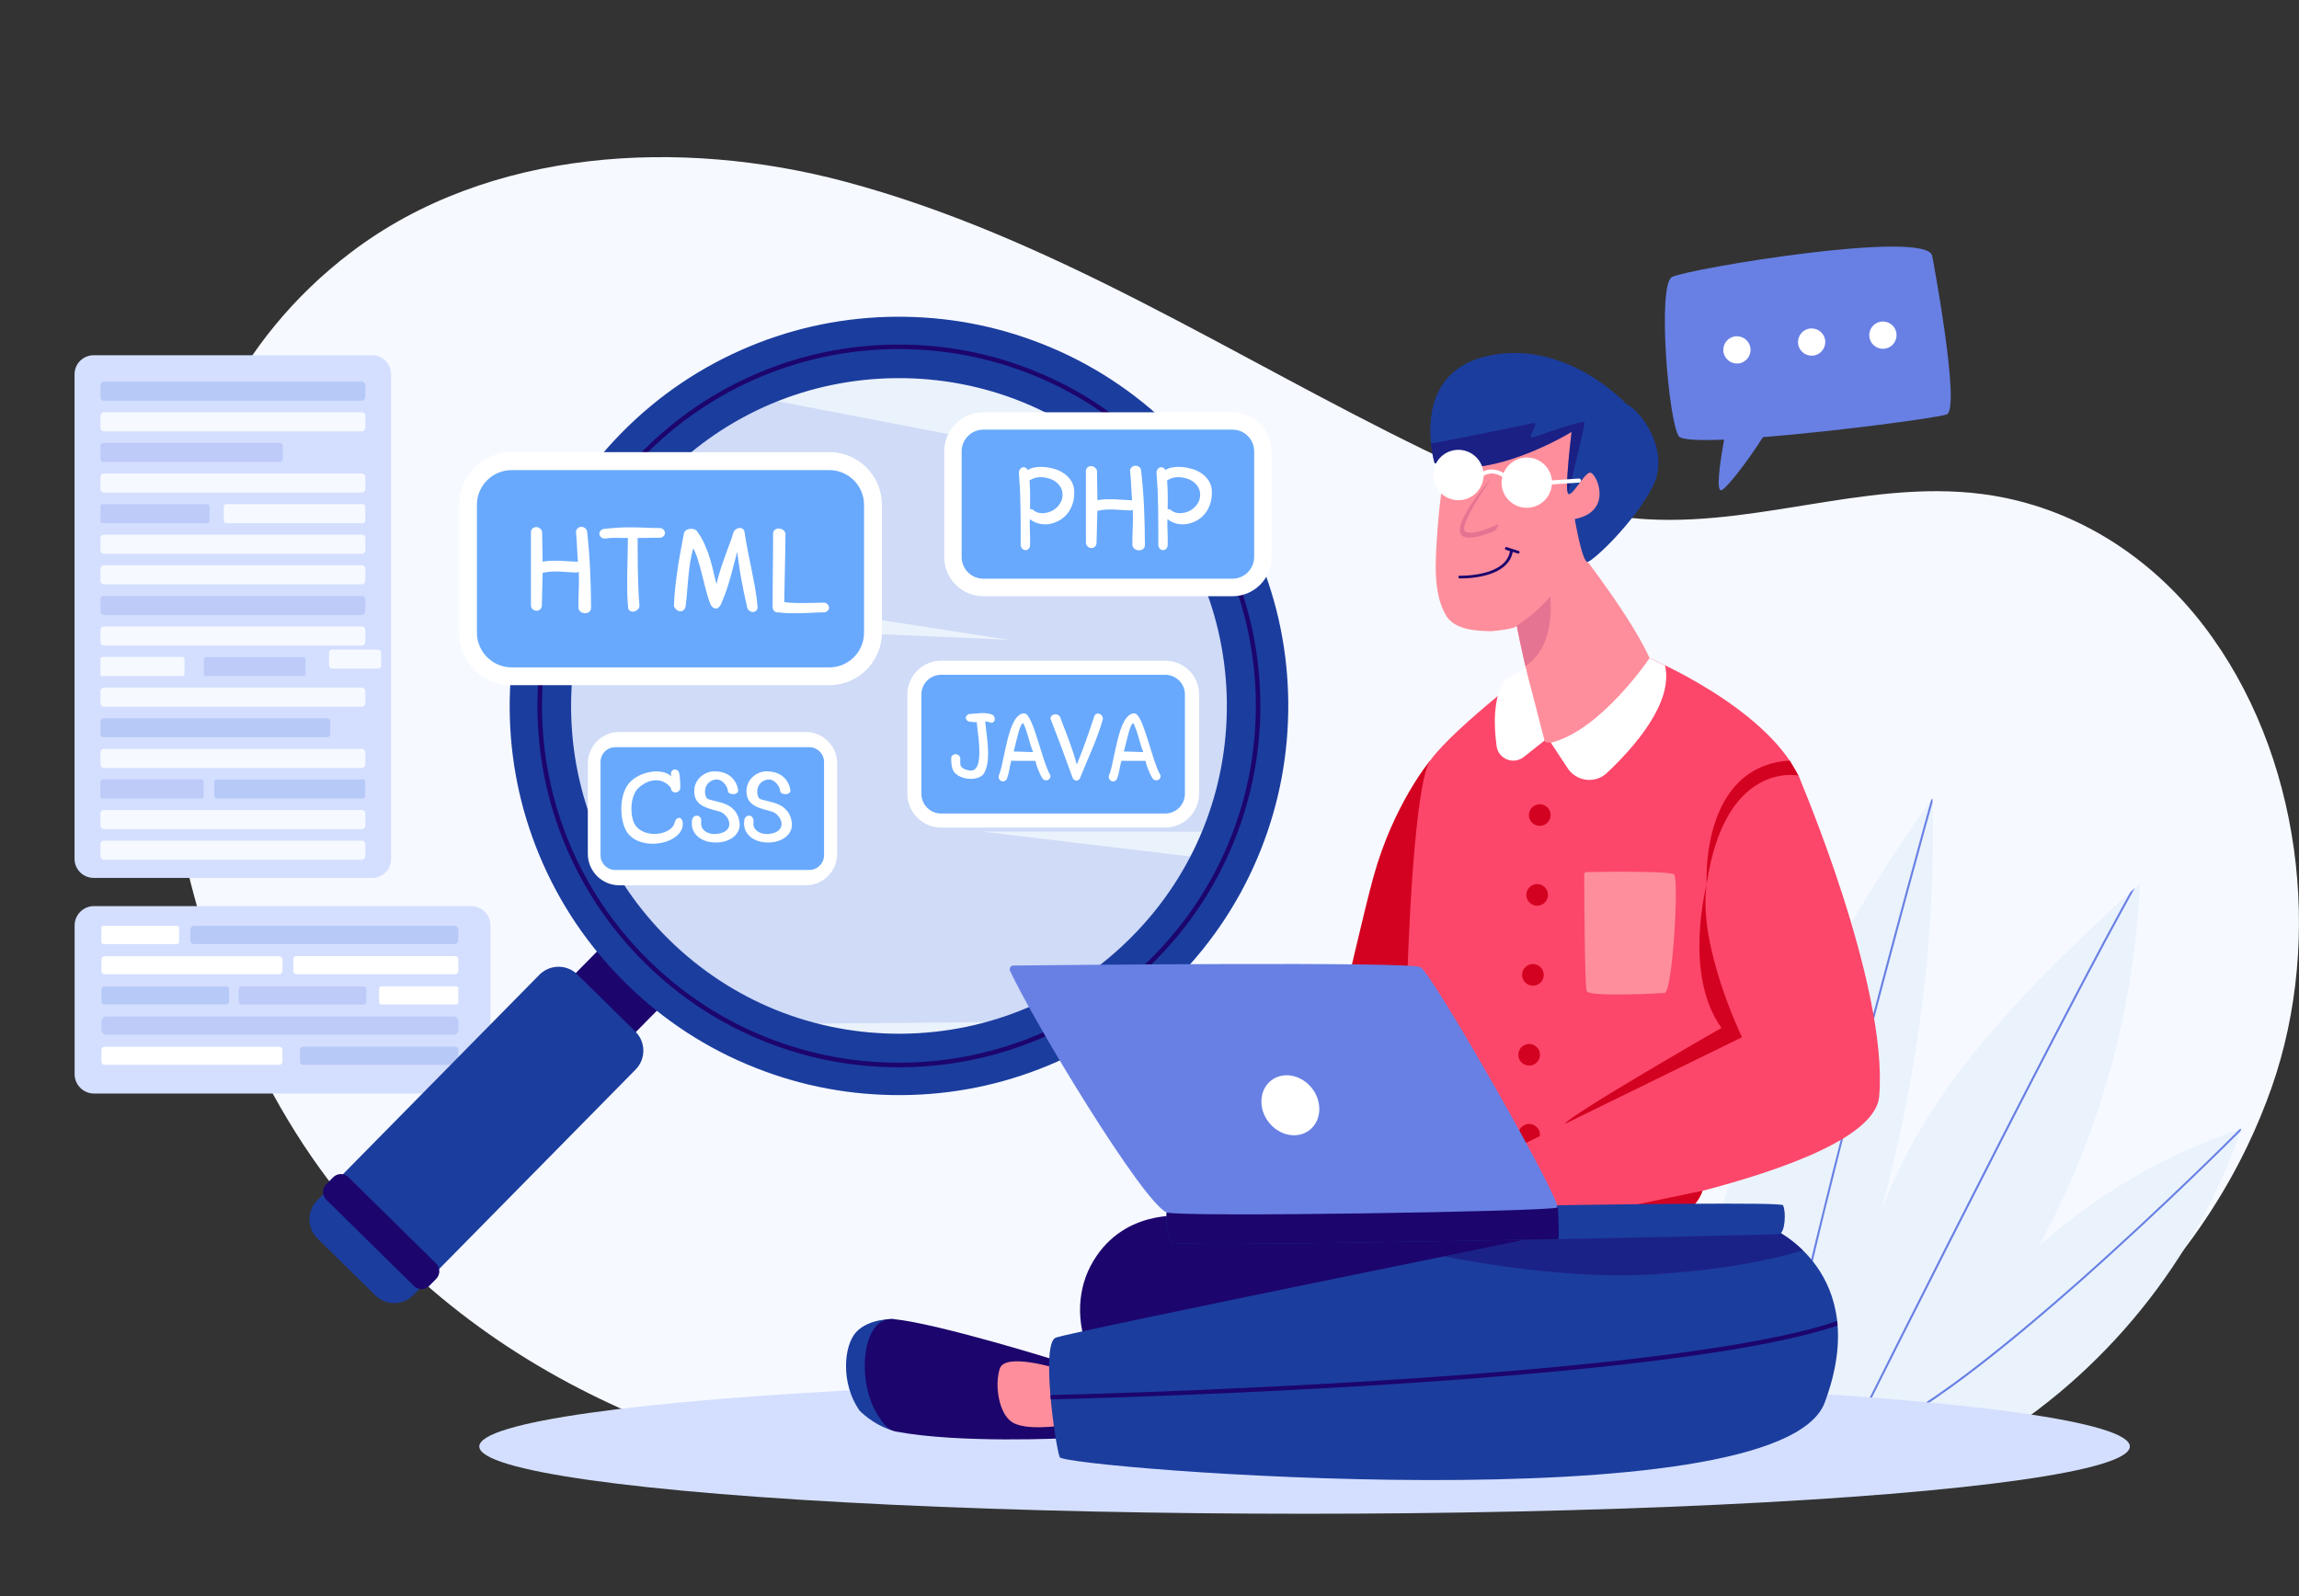 <?xml version="1.0" encoding="utf-8"?>
<!-- Generator: Adobe Illustrator 23.0.5, SVG Export Plug-In . SVG Version: 6.00 Build 0)  -->
<svg version="1.1" id="Layer_1" xmlns="http://www.w3.org/2000/svg" xmlns:xlink="http://www.w3.org/1999/xlink" x="0px" y="0px"
	 viewBox="0 0 2609.4 1812.4" style="enable-background:new 0 0 2609.4 1812.4;" xml:space="preserve">
<rect x="0" y="0" width="2609.4" height="1812.4" fill="#333333" stroke="none"/>
<style type="text/css">
	.st0{fill:#F6F9FF;}
	.st1{fill:#D4DFFF;}
	.st2{fill:#FFFFFF;}
	.st3{fill:#B7C9F7;}
	.st4{opacity:0.2;fill:#6880E4;}
	.st5{clip-path:url(#XMLID_2_);fill:#6880E4;}
	.st6{fill:#1C056D;}
	.st7{opacity:0.2;clip-path:url(#XMLID_3_);fill:#6880E4;}
	.st8{fill:#1B3D9E;}
	.st9{fill:#D40221;}
	.st10{fill:#FE8E9C;}
	.st11{opacity:0.47;clip-path:url(#XMLID_4_);fill:#1C056D;}
	.st12{clip-path:url(#XMLID_4_);fill:#1C056D;}
	.st13{clip-path:url(#XMLID_5_);fill:#FE8E9C;}
	.st14{fill:#E57492;}
	.st15{opacity:0.5;clip-path:url(#XMLID_7_);fill:#1C056D;}
	.st16{fill:#FC476A;}
	.st17{clip-path:url(#XMLID_8_);fill:#1C056D;}
	.st18{fill:#6880E4;}
	.st19{fill:#68A9FD;}
</style>
<path class="st0" d="M2550.9,1300.9c10.4-21.7,19.6-43.9,27.6-66.7c59-168.6,33.5-379.1-77.2-523.7
	c-56.1-73.3-134.6-126.5-225.6-145.3c-136.5-28.2-269.8,32.2-406.3,24.3c-89.1-5.1-173.6-40.3-253.9-79.3
	c-216.8-105.5-422.1-241.7-657.5-304.3c-184.5-49-402.8-38.5-559.5,80.5c-264.3,200.9-249.3,575.6-136.8,853.7
	c32.7,80.8,75.7,158.4,131.6,225.6c193.1,232.5,479,319.4,772.1,338.6c255.5,16.7,519.5,7.6,775.5-1.7
	C2197.9,1693.3,2440.2,1531.7,2550.9,1300.9z"/>
<g>
	<g>
		<path class="st1" d="M534.7,1241.5h-428c-12.2,0-22-9.9-22-22v-168.8c0-12.2,9.9-22,22-22h428c12.2,0,22,9.9,22,22v168.8
			C556.7,1231.6,546.8,1241.5,534.7,1241.5z"/>
		<path class="st2" d="M200.8,1071.8h-83.3c-1.4,0-2.5-1.1-2.5-2.5v-15.7c0-1.4,1.1-2.5,2.5-2.5h83.3c1.4,0,2.5,1.1,2.5,2.5v15.7
			C203.3,1070.7,202.2,1071.8,200.8,1071.8z"/>
		<path class="st3" d="M515.6,1071.8H220.5c-2.5,0-4.6-2-4.6-4.6v-11.5c0-2.5,2-4.6,4.6-4.6h295.1c2.5,0,4.6,2,4.6,4.6v11.5
			C520.2,1069.8,518.2,1071.8,515.6,1071.8z"/>
		<path class="st2" d="M316.9,1106.1H118.8c-2.1,0-3.7-1.7-3.7-3.7v-13.1c0-2.1,1.7-3.7,3.7-3.7h198.1c2.1,0,3.7,1.7,3.7,3.7v13.1
			C320.7,1104.4,319,1106.1,316.9,1106.1z"/>
		<path class="st2" d="M516.6,1106.1H336.5c-2,0-3.6-1.6-3.6-3.6v-13.4c0-2,1.6-3.6,3.6-3.6h180.1c2,0,3.6,1.6,3.6,3.6v13.4
			C520.2,1104.5,518.6,1106.1,516.6,1106.1z"/>
		<path class="st3" d="M256.9,1140.4H118.2c-1.7,0-3.1-1.4-3.1-3.1V1123c0-1.7,1.4-3.1,3.1-3.1h138.7c1.7,0,3.1,1.4,3.1,3.1v14.3
			C260,1139,258.6,1140.4,256.9,1140.4z"/>
		<path class="st4" d="M412.6,1140.4H273.9c-1.7,0-3.1-1.4-3.1-3.1V1123c0-1.7,1.4-3.1,3.1-3.1h138.7c1.7,0,3.1,1.4,3.1,3.1v14.3
			C415.7,1139,414.3,1140.4,412.6,1140.4z"/>
		<path class="st2" d="M517.7,1140.4h-84.9c-1.4,0-2.5-1.1-2.5-2.5v-15.6c0-1.4,1.1-2.5,2.5-2.5h84.9c1.4,0,2.5,1.1,2.5,2.5v15.6
			C520.2,1139.3,519.1,1140.4,517.7,1140.4z"/>
		<path class="st4" d="M514.9,1174.7H120.4c-2.9,0-5.3-2.4-5.3-5.3v-10c0-2.9,2.4-5.3,5.3-5.3h394.6c2.9,0,5.3,2.4,5.3,5.3v10
			C520.2,1172.3,517.9,1174.7,514.9,1174.7z"/>
		<path class="st2" d="M316.9,1208.9H118.8c-2.1,0-3.7-1.7-3.7-3.7v-13.1c0-2.1,1.7-3.7,3.7-3.7h198.1c2.1,0,3.7,1.7,3.7,3.7v13.1
			C320.7,1207.3,319,1208.9,316.9,1208.9z"/>
		<path class="st3" d="M516.7,1208.9H344c-1.9,0-3.5-1.6-3.5-3.5v-13.6c0-1.9,1.6-3.5,3.5-3.5h172.7c1.9,0,3.5,1.6,3.5,3.5v13.6
			C520.2,1207.4,518.6,1208.9,516.7,1208.9z"/>
	</g>
	<g>
		<path class="st1" d="M422.3,996.7H106.3c-12,0-21.7-9.7-21.7-21.7v-550c0-12,9.7-21.7,21.7-21.7h315.9c12,0,21.7,9.7,21.7,21.7
			v550C444,987,434.3,996.7,422.3,996.7z"/>
		<path class="st3" d="M410.5,455H118.1c-2.3,0-4.1-1.8-4.1-4.1v-13.5c0-2.3,1.8-4.1,4.1-4.1h292.5c2.3,0,4.1,1.8,4.1,4.1v13.5
			C414.6,453.2,412.8,455,410.5,455z"/>
		<path class="st0" d="M410.5,489.7H118.1c-2.3,0-4.1-1.8-4.1-4.1v-13.5c0-2.3,1.8-4.1,4.1-4.1h292.5c2.3,0,4.1,1.8,4.1,4.1v13.5
			C414.6,487.9,412.8,489.7,410.5,489.7z"/>
		<path class="st4" d="M317.6,524.5H117.4c-1.9,0-3.4-1.5-3.4-3.4v-14.9c0-1.9,1.5-3.4,3.4-3.4h200.2c1.9,0,3.4,1.5,3.4,3.4v14.9
			C321,523,319.4,524.5,317.6,524.5z"/>
		<path class="st0" d="M410.5,559.2H118.1c-2.3,0-4.1-1.8-4.1-4.1v-13.5c0-2.3,1.8-4.1,4.1-4.1h292.5c2.3,0,4.1,1.8,4.1,4.1v13.5
			C414.6,557.4,412.8,559.2,410.5,559.2z"/>
		<path class="st0" d="M411.6,594H257c-1.7,0-3-1.3-3-3v-15.7c0-1.7,1.3-3,3-3h154.6c1.7,0,3,1.3,3,3V591
			C414.6,592.6,413.3,594,411.6,594z"/>
		<path class="st4" d="M235.3,594H116.6c-1.5,0-2.6-1.2-2.6-2.6v-16.4c0-1.5,1.2-2.6,2.6-2.6h118.7c1.5,0,2.6,1.2,2.6,2.6v16.4
			C237.9,592.8,236.8,594,235.3,594z"/>
		<path class="st0" d="M410.5,628.7H118.1c-2.3,0-4.1-1.8-4.1-4.1v-13.5c0-2.3,1.8-4.1,4.1-4.1h292.5c2.3,0,4.1,1.8,4.1,4.1v13.5
			C414.6,626.9,412.8,628.7,410.5,628.7z"/>
		<path class="st0" d="M410.5,663.4H118.1c-2.3,0-4.1-1.8-4.1-4.1v-13.5c0-2.3,1.8-4.1,4.1-4.1h292.5c2.3,0,4.1,1.8,4.1,4.1v13.5
			C414.6,661.6,412.8,663.4,410.5,663.4z"/>
		<path class="st4" d="M410.5,698.2H118.1c-2.3,0-4.1-1.8-4.1-4.1v-13.5c0-2.3,1.8-4.1,4.1-4.1h292.5c2.3,0,4.1,1.8,4.1,4.1v13.5
			C414.6,696.3,412.8,698.2,410.5,698.2z"/>
		<path class="st0" d="M410.5,732.9H118.1c-2.3,0-4.1-1.8-4.1-4.1v-13.5c0-2.3,1.8-4.1,4.1-4.1h292.5c2.3,0,4.1,1.8,4.1,4.1v13.5
			C414.6,731.1,412.8,732.9,410.5,732.9z"/>
		<path class="st0" d="M207.1,767.6h-90.8c-1.3,0-2.3-1-2.3-2.3v-17.1c0-1.3,1-2.3,2.3-2.3h90.8c1.3,0,2.3,1,2.3,2.3v17.1
			C209.4,766.6,208.4,767.6,207.1,767.6z"/>
		<path class="st4" d="M344.3,767.6H233.8c-1.4,0-2.5-1.1-2.5-2.5v-16.6c0-1.4,1.1-2.5,2.5-2.5h110.5c1.4,0,2.5,1.1,2.5,2.5v16.6
			C346.8,766.5,345.7,767.6,344.3,767.6z"/>
		<path class="st0" d="M410.5,802.4H118.1c-2.3,0-4.1-1.8-4.1-4.1v-13.5c0-2.3,1.8-4.1,4.1-4.1h292.5c2.3,0,4.1,1.8,4.1,4.1v13.5
			C414.6,800.5,412.8,802.4,410.5,802.4z"/>
		<path class="st3" d="M371.1,837.1H117.8c-2.1,0-3.8-1.7-3.8-3.8v-14.1c0-2.1,1.7-3.8,3.8-3.8h253.3c2.1,0,3.8,1.7,3.8,3.8v14.1
			C374.9,835.4,373.2,837.1,371.1,837.1z"/>
		<path class="st0" d="M410.5,871.9H118.1c-2.3,0-4.1-1.8-4.1-4.1v-13.5c0-2.3,1.8-4.1,4.1-4.1h292.5c2.3,0,4.1,1.8,4.1,4.1v13.5
			C414.6,870,412.8,871.9,410.5,871.9z"/>
		<path class="st4" d="M228.7,906.6H116.5c-1.4,0-2.6-1.1-2.6-2.6v-16.6c0-1.4,1.1-2.6,2.6-2.6h112.1c1.4,0,2.6,1.1,2.6,2.6V904
			C231.3,905.4,230.1,906.6,228.7,906.6z"/>
		<path class="st3" d="M411.5,906.6H246.2c-1.7,0-3.1-1.4-3.1-3.1V888c0-1.7,1.4-3.1,3.1-3.1h165.3c1.7,0,3.1,1.4,3.1,3.1v15.5
			C414.6,905.2,413.3,906.6,411.5,906.6z"/>
		<path class="st0" d="M410.5,941.3H118.1c-2.3,0-4.1-1.8-4.1-4.1v-13.5c0-2.3,1.8-4.1,4.1-4.1h292.5c2.3,0,4.1,1.8,4.1,4.1v13.5
			C414.6,939.5,412.8,941.3,410.5,941.3z"/>
		<path class="st0" d="M410.5,976.1H118.1c-2.3,0-4.1-1.8-4.1-4.1v-13.5c0-2.3,1.8-4.1,4.1-4.1h292.5c2.3,0,4.1,1.8,4.1,4.1V972
			C414.6,974.2,412.8,976.1,410.5,976.1z"/>
	</g>
</g>
<g>
	<defs>
		<path id="XMLID_84_" d="M2313.9,1415c2.3-4,4.5-8,6.6-12c64.8-123.2,102.1-260.9,108.2-400c-66.7,61.2-133.8,124.3-190.3,195
			c-43.2,54-80.2,114-103.8,178.8c41.5-153.1,63.2-312.1,58.8-470.5c-157.6,218.7-263.6,473.6-309.1,739.2l368.2-4.2
			c135.4-80.6,240.7-210.7,291.4-359.9C2459.7,1309.9,2380.2,1355.4,2313.9,1415z"/>
	</defs>
	<use xlink:href="#XMLID_84_"  style="overflow:visible;fill:#EAF2FC;"/>
	<clipPath id="XMLID_2_">
		<use xlink:href="#XMLID_84_"  style="overflow:visible;"/>
	</clipPath>
	<path class="st5" d="M2097.7,1635.5l0.9-1.8c13.2-26.4,322.8-646.8,355.2-679.2c0.4-0.4,1.1-0.4,1.6,0c0.4,0.4,0.4,1.1,0,1.6
		c-31.3,31.3-334.8,638.7-353.9,676.8c54.5-7.3,170.4-101.4,258.7-179.6c96.9-85.9,182.2-171.6,183-172.5c0.4-0.4,1.1-0.4,1.6,0
		c0.4,0.4,0.4,1.1,0,1.6c-0.9,0.9-86.2,86.7-183.1,172.6c-57,50.5-106.7,91.1-148,120.8c-51.6,37.2-90,57.3-114,59.6L2097.7,1635.5z
		"/>
	<path class="st5" d="M2012.2,1664.8c-0.6,0-1.1-0.5-1.1-1.1c-0.8-41.1,29.5-181.1,89.9-416c45-175,90.9-340,91.4-341.6
		c0.2-0.6,0.8-0.9,1.4-0.8c0.6,0.2,0.9,0.8,0.8,1.4c-0.5,1.6-46.3,166.6-91.4,341.6c-41.6,161.4-90.9,364.5-89.9,415.5
		C2013.3,1664.3,2012.8,1664.8,2012.2,1664.8C2012.2,1664.8,2012.2,1664.8,2012.2,1664.8z"/>
</g>
<g>
	
		<rect x="650.6" y="1101.4" transform="matrix(0.713 0.702 -0.702 0.713 991.227 -166.143)" class="st6" width="95.5" height="50.3"/>
	<g>
		<defs>
			<circle id="XMLID_83_" cx="1020.3" cy="801.5" r="376.7"/>
		</defs>
		<use xlink:href="#XMLID_83_"  style="overflow:visible;fill:#EAF2FC;"/>
		<clipPath id="XMLID_3_">
			<use xlink:href="#XMLID_83_"  style="overflow:visible;"/>
		</clipPath>
		<path class="st7" d="M730.4,966.3c-72.8-9.9-138.7,0.3-138.8,0c-0.2-0.7-1.9-264-1.9-264l555.4,24.1l-502.8-77.8l104.1-219.3
			l704,135.7l-48.1,379.2h-287.5l285.9,34.1l-93.6,180.4l-535.5,4.8l-137.2-160.2l317-22.3C951.3,980.8,829.9,979.9,730.4,966.3z"/>
	</g>
	<g>
		<path class="st8" d="M710.3,1116.3c-42.5-41.8-75.5-90.8-98.2-145.5c-21.9-52.8-33.2-108.6-33.6-166
			c-0.4-57.4,10-113.4,31.1-166.5c21.8-55,54.1-104.4,95.9-146.9c41.8-42.5,90.8-75.5,145.5-98.2c52.8-21.9,108.6-33.2,166-33.6
			c57.4-0.4,113.4,10,166.5,31.1c55,21.8,104.4,54.1,146.9,95.9c42.5,41.8,75.5,90.8,98.2,145.5c21.9,52.8,33.2,108.6,33.6,166
			c0.4,57.4-10,113.4-31.1,166.5c-21.8,55-54.1,104.4-95.9,146.9c-41.8,42.5-90.8,75.5-145.5,98.2c-52.8,21.9-108.6,33.2-166,33.6
			c-57.4,0.4-113.4-10-166.5-31.1C802.2,1190.5,752.8,1158.2,710.3,1116.3z M1281.5,536.3c-70.8-69.8-164.6-107.7-264-107
			c-99.4,0.8-192.6,40.2-262.3,111c-69.8,70.8-107.7,164.6-107,264s40.2,192.6,111,262.3s164.6,107.7,264,107
			c99.4-0.8,192.6-40.2,262.3-111c69.8-70.8,107.7-164.6,107-264C1391.7,699.2,1352.3,606,1281.5,536.3z"/>
	</g>
	<path class="st8" d="M426,1470.7l-65.7-64.7c-12-11.8-12.2-31.2-0.3-43.2l252.2-256.1c11.8-12,31.2-12.2,43.2-0.3l65.7,64.7
		c12,11.8,12.2,31.2,0.3,43.2l-252.2,256.1C457.4,1482.4,438,1482.5,426,1470.7z"/>
	<path class="st6" d="M1020.2,1211.7c-52.2,0-103.1-9.7-151.4-28.9c-51-20.2-96.9-50.2-136.4-89.1c-39.5-38.9-70.1-84.3-91.2-135
		c-20.3-49-30.8-100.9-31.2-154.1c-0.4-53.3,9.3-105.3,28.9-154.6c20.2-51,50.2-96.9,89.1-136.4c38.9-39.5,84.3-70.1,135-91.2
		c49-20.3,100.9-30.8,154.1-31.2c53.3-0.4,105.3,9.3,154.6,28.9c51,20.2,96.9,50.2,136.4,89.1c39.5,38.9,70.1,84.3,91.2,135
		c20.3,49,30.8,100.9,31.2,154.1c0.4,53.3-9.3,105.3-28.9,154.6c-20.2,51-50.2,96.9-89.1,136.4l-1.8-1.8l1.8,1.8
		c-38.9,39.5-84.3,70.1-135,91.2c-49,20.3-100.9,30.8-154.1,31.2C1022.4,1211.7,1021.3,1211.7,1020.2,1211.7z M1020.4,396.3
		c-1.1,0-2.1,0-3.2,0c-52.6,0.4-103.8,10.8-152.2,30.8c-50.1,20.8-95,51.1-133.3,90c-38.4,39-68,84.3-88,134.7
		c-19.3,48.7-28.9,100.1-28.5,152.7c0.4,52.6,10.8,103.8,30.8,152.2c20.8,50.1,51.1,95,90,133.3c39,38.4,84.3,68,134.7,88
		c48.7,19.3,100.1,28.9,152.7,28.5c52.6-0.4,103.8-10.8,152.2-30.8c50.1-20.8,95-51.1,133.3-90c38.4-39,68-84.3,88-134.7
		c19.3-48.7,28.9-100.1,28.5-152.7c-0.4-52.6-10.8-103.8-30.8-152.2c-20.8-50.1-51.1-95-90-133.3c-39-38.4-84.3-68-134.7-88
		C1122.2,405.9,1071.9,396.3,1020.4,396.3z"/>
	<path class="st6" d="M469.8,1460l-99.5-98c-4.8-4.8-4.9-12.5-0.1-17.4l7.9-8c4.8-4.8,12.5-4.9,17.4-0.1l99.5,98
		c4.8,4.8,4.9,12.5,0.1,17.4l-7.9,8C482.4,1464.7,474.6,1464.7,469.8,1460z"/>
</g>
<ellipse class="st1" cx="1480.7" cy="1642.2" rx="936.7" ry="76.4"/>
<g>
	<path class="st9" d="M1623.2,863.5c0,0-41.5,49.4-64.3,132c-21,76.2-82.4,357.7-82.4,357.7H1634L1623.2,863.5z"/>
	<g>
		<path class="st8" d="M1014.4,1497.5c0,0-28.2-1-42.8,15c-14,15.5-17.6,57.9,3.9,88.9c0,0,15.1,16.1,37.6,22.7
			c0,0-19.2-44.6-18.4-74.8C995.4,1519.2,1014.4,1497.5,1014.4,1497.5z"/>
		<path class="st6" d="M995.6,1605.4c-23.9-38.6-17.2-111.5,18.8-107.8c52,5.3,187.8,47.9,187.8,47.9l8,87.3
			c0,0-121.1,6.2-193.7-7.6C1006.7,1623.3,1000.8,1613.7,995.6,1605.4z"/>
		<path class="st10" d="M1199.8,1553.7c0,0-58.9-18.4-65,0c-6.1,18.4-1.4,51.5,14.4,61.2c15.8,9.7,55,3.6,55,3.6L1199.8,1553.7z"/>
	</g>
	<path class="st6" d="M1343.5,1380.6c0,0-71.4-9.2-105.9,57.1c-31.8,61.2-1.8,163.5,125.6,174.5s478.4-17.5,478.4-17.5v-189.5
		L1343.5,1380.6z"/>
	<g>
		<defs>
			<path id="XMLID_82_" d="M2010.8,1394.3c0,0,115.8,49.4,60.3,198c-52.2,140-864,74.1-868.3,62.1c-5.3-14.4-21.4-129-4.6-135.7
				c16.9-6.7,622.3-129.3,622.3-129.3L2010.8,1394.3z"/>
		</defs>
		<use xlink:href="#XMLID_82_"  style="overflow:visible;fill:#1B3D9E;"/>
		<clipPath id="XMLID_4_">
			<use xlink:href="#XMLID_82_"  style="overflow:visible;"/>
		</clipPath>
		<path class="st11" d="M1596.2,1417.1c0,0,150.2,37.6,280.4,29.7s190.9-34.7,190.9-34.7l-32.1-31.5l-418.1,8.7L1596.2,1417.1z"/>
		<path class="st12" d="M1190.7,1588.8c-1.3,0-2.4-1.1-2.5-2.4c0-1.4,1-2.5,2.4-2.5c1.8,0,183.9-4.2,385.8-17.2
			c267-17.1,447.2-41.8,521-71.4c1.3-0.5,2.7,0.1,3.2,1.4c0.5,1.3-0.1,2.7-1.4,3.2c-41.5,16.6-115.1,31.7-218.9,44.7
			c-82.8,10.4-185,19.5-303.7,27.1C1374.8,1584.6,1192.6,1588.7,1190.7,1588.8C1190.8,1588.8,1190.7,1588.8,1190.7,1588.8z"/>
	</g>
	<g>
		<g>
			<defs>
				<path id="XMLID_81_" d="M1872.3,747.3c0,0,130.5,54.6,168.9,133.2c38.4,78.6-98.8,486.5-124.4,493.8
					c-25.6,7.3-290.8,12.8-310.9,0s-10.2-472.3,17.3-510.7c27.4-38.4,131-116.3,131-116.3H1872.3z"/>
			</defs>
			<use xlink:href="#XMLID_81_"  style="overflow:visible;fill:#FC476A;"/>
			<clipPath id="XMLID_5_">
				<use xlink:href="#XMLID_81_"  style="overflow:visible;"/>
			</clipPath>
			<path class="st13" d="M1798.1,992.7c0-1.4,1.1-2.6,2.6-2.6c15.3-0.3,94.2-1.5,99.4,2.7c5.7,4.6-1.6,133.8-10.8,134.5
				s-85.7,4.6-88.3-2C1798.5,1119.2,1798.2,1010.9,1798.1,992.7z"/>
		</g>
		<g>
			<g>
				<g>
					<g>
						<defs>
							<path id="XMLID_80_" d="M1819.4,474.8c-17.1-18.2-77.2-36.1-124.4-24.8c-26.6,6.4-46.5,28.5-51,55.5
								c-5.5,33.6-10.6,67.4-12.8,101.4c-1.8,28.4-5.1,65.2,9.6,91.1c9.6,17,33.8,18.3,51.1,18.6c2.9,0,30.3-2.7,29.6-6.5
								c6.2,36.6,27.9,119.5,31.6,130.5c5.2,15.5,107.5-43,123.8-63.4c16.4-20.4-74.9-139.4-74.9-139.4
								C1811.1,612.5,1843.2,500.2,1819.4,474.8z"/>
						</defs>
						<use xlink:href="#XMLID_80_"  style="overflow:visible;fill:#FE8E9C;"/>
						<clipPath id="XMLID_6_">
							<use xlink:href="#XMLID_80_"  style="overflow:visible;"/>
						</clipPath>
					</g>
					<path class="st14" d="M1693.6,541.8c0,0-39.6,55.9-30.5,61.6c9.1,5.7,37.3-8.3,37.3-8.3l0,0c-0.2,3.9-2.7,7.4-6.4,8.8
						c-10.7,4.1-31.4,11-36.1,2.5C1649.7,591.5,1693.6,541.8,1693.6,541.8z"/>
					<path class="st14" d="M1721.5,710.2c0,0,24.4-15.2,38-33.4c0,0,7.7,56.3-28.2,79.4L1721.5,710.2z"/>
				</g>
				<g>
					<defs>
						<path id="XMLID_79_" d="M1845.5,458.3c20.8,10.8,49.7,56.4,30.5,93.8c-21.5,41.8-67.8,84.8-74,85.8
							c-6.2,1-14.6-48.6-14.6-48.6c44.8-8.9,24.4-53,17.4-52.7c-7,0.3-20.9,29.1-25.1,23.7c-3.2-4.1,1.6-49.2,4.1-70
							c0,0-94.3,58.3-155.6,35.4c0,0-29.8-101,59.5-121.4C1777.1,383.9,1845.5,458.3,1845.5,458.3z"/>
					</defs>
					<use xlink:href="#XMLID_79_"  style="overflow:visible;fill:#1B3D9E;"/>
					<clipPath id="XMLID_7_">
						<use xlink:href="#XMLID_79_"  style="overflow:visible;"/>
					</clipPath>
					<path class="st15" d="M1615.8,504.7c8.5-0.2,115.9-22.5,124.6-24.4c8.6-1.9-11,20.6,1.4,15.8c12.5-4.8,55.1-19.2,56.5-16.8
						c1.4,2.4-18.6,81-18.6,81s-8.7-57-10.2-56.6s-80.5,43.6-109.2,44.1c-28.7,0.5-40.2-3.8-42.6-19.6
						C1615.3,512.3,1615.8,504.7,1615.8,504.7z"/>
				</g>
			</g>
			<path class="st6" d="M1723.7,625.5l-13.5-4.3c-0.8-0.3-1.7,0.2-2,1c-0.3,0.8,0.2,1.7,1,2l4.7,1.5c-5,29.3-56.5,27.9-57,27.9
				c-0.9-0.1-1.6,0.7-1.6,1.5c0,0.9,0.7,1.6,1.5,1.6c0.1,0,0.7,0,1.8,0c4.1,0,14.8-0.3,26.1-3.1c18.7-4.6,29.9-13.9,32.3-27l5.7,1.8
				c0.2,0.1,0.3,0.1,0.5,0.1c0.7,0,1.3-0.4,1.5-1.1C1725,626.7,1724.6,625.8,1723.7,625.5z"/>
			<path class="st2" d="M1792,543.3l-30.5,2.1c-1.3-14.6-13.6-26-28.5-26c-11.8,0-22,7.2-26.4,17.5c-10.4-6-18.5-3.9-23-1.7
				c-2-13.8-13.9-24.5-28.3-24.5c-15.8,0-28.6,12.8-28.6,28.6c0,15.8,12.8,28.6,28.6,28.6c15.4,0,28-12.2,28.6-27.5
				c2.3-1.7,10-6,21.2,1c-0.5,2.1-0.8,4.3-0.8,6.5c0,15.8,12.8,28.6,28.6,28.6c15.1,0,27.4-11.7,28.5-26.5l30.8-2.1
				c1.3-0.1,2.3-1.2,2.2-2.5C1794.4,544.1,1793.3,543.2,1792,543.3z"/>
		</g>
		<path class="st2" d="M1760.2,843.2l19.2,29.1c10,15.1,31.3,17.7,44.5,5.2c30.6-28.8,75.9-79.8,65.9-122.1l-17.6-8.1
			C1872.3,747.3,1816.5,829.8,1760.2,843.2z"/>
		<path class="st2" d="M1753.1,840.7l-23.6,18.7c-11.6,9.2-28.8,2.4-30.8-12.2c-3.2-22.6-4.1-52.9,8.2-74.8l25-13.6L1753.1,840.7z"
			/>
		<g>
			
				<ellipse transform="matrix(0.707 -0.707 0.707 0.707 -142.307 1506.942)" class="st9" cx="1747.9" cy="925.3" rx="12.3" ry="12.3"/>
			<circle class="st9" cx="1744.7" cy="1016" r="12.3"/>
			<circle class="st9" cx="1739.9" cy="1106.8" r="12.3"/>
			<circle class="st9" cx="1735.6" cy="1197.5" r="12.3"/>
			<circle class="st9" cx="1735.6" cy="1288.3" r="12.3"/>
		</g>
	</g>
	<path class="st16" d="M2041.2,880.5c0,0,102.6,238.6,91.7,364.3c-7.9,90.9-408,149.5-408,149.5l-44.4-71.5l296.7-145.2
		C1977.2,1177.5,1862.5,919.9,2041.2,880.5z"/>
	<path class="st9" d="M1776.1,1276l201.1-98.4c0,0-50.7-104.6-40-173.8c0,0-27.3,102.1,16.7,163.2
		C1953.9,1166.9,1779.8,1267,1776.1,1276z"/>
	<path class="st9" d="M2041.2,880.5c0,0-83.4-17.6-104.1,123.2c0,0-8-133.8,94.2-140.2L2041.2,880.5z"/>
	<path class="st9" d="M1932.3,1351.9l-122.3,25.5c0,0,92.2,2.2,106.9-3.2C1916.9,1374.3,1929.5,1363.4,1932.3,1351.9z"/>
	<g>
		<g>
			<defs>
				<path id="XMLID_78_" d="M1324.2,1376.5c0,0,695.7-15.1,699.5-8.2c3.7,6.9,2.5,31.5-4.2,32.7c-6.6,1.2-679,15.6-688.2,9.8
					C1322.1,1405,1324.2,1376.5,1324.2,1376.5z"/>
			</defs>
			<use xlink:href="#XMLID_78_"  style="overflow:visible;fill:#1B3D9E;"/>
			<clipPath id="XMLID_8_">
				<use xlink:href="#XMLID_78_"  style="overflow:visible;"/>
			</clipPath>
			<path class="st17" d="M1767.6,1359c0,0,3.5,51.7,0,53.1c-3.5,1.4-432,9.9-443.6,4.4c-11.6-5.5-15.7-43.1-7.5-45.7
				C1324.8,1368.3,1767.6,1359,1767.6,1359"/>
		</g>
		<path class="st18" d="M1146.4,1102.2c-1.3-2.8,0.7-6,3.8-6c55.3-0.6,449.3-4.6,461.9,1.8c13.6,6.8,162.2,268.3,155.4,272.9
			s-428.6,11.3-443.2,5.6C1298,1366.4,1174.1,1161.7,1146.4,1102.2z"/>
		
			<ellipse transform="matrix(0.797 -0.604 0.604 0.797 -460.253 1139.85)" class="st2" cx="1464.6" cy="1254.2" rx="31.2" ry="35.6"/>
	</g>
</g>
<g>
	<g>
		<path class="st2" d="M580.8,777.9c-33,0-59.8-26.8-59.8-59.8v-145c0-33,26.8-59.8,59.8-59.8h360.4c33,0,59.8,26.8,59.8,59.8v145
			c0,33-26.8,59.8-59.8,59.8H580.8z"/>
		<path class="st19" d="M941.2,757.7H580.8c-21.8,0-39.5-17.7-39.5-39.5v-145c0-21.8,17.7-39.5,39.5-39.5h360.4
			c21.8,0,39.5,17.7,39.5,39.5v145C980.8,740,963.1,757.7,941.2,757.7z"/>
		<g>
			<path class="st2" d="M653.7,603.4c0.4-1.7,1.1-3,2.3-3.9c1.2-0.9,2.4-1.4,3.8-1.4c1.4,0,2.7,0.4,3.9,1.2c1.2,0.8,2.1,2,2.6,3.7
				c1.7,14.7,2.8,29.2,3.5,43.5c0.6,14.4,1,28.9,1.1,43.7c-0.1,1.4-0.4,2.5-1.1,3.4c-0.7,0.9-1.5,1.6-2.5,2c-1,0.4-2.1,0.6-3.3,0.6
				c-1.2,0-2.3-0.2-3.4-0.7c-1-0.5-1.9-1.1-2.7-2c-0.7-0.9-1.2-2-1.4-3.3c-0.1-7,0.1-13.8,0.4-20.5c0.3-6.7,0.3-13.5,0-20.5
				c-0.3,0.1-0.6,0.2-1,0.4c-0.4,0.1-0.8,0.2-1.2,0.4c-3.5-0.1-6.8-0.2-10-0.5c-3.2-0.2-6.4-0.4-9.5-0.6c-3.1-0.1-6.3-0.1-9.5,0.1
				c-3.2,0.2-6.4,0.6-9.8,1.4l-0.9,37c-0.1,2-0.8,3.5-2,4.5c-1.2,1-2.5,1.5-4,1.5c-1.4,0-2.8-0.5-4.1-1.5c-1.3-1-2.1-2.5-2.3-4.4
				v-84.1c0.4-1.7,1.1-3,2.3-3.8c1.2-0.8,2.4-1.2,3.8-1.2c1.4,0,2.7,0.5,4,1.4c1.3,0.9,2.1,2.2,2.6,3.8l0.6,34.1
				c3.4-0.6,6.7-1,9.8-1.1c3.2-0.1,6.3-0.1,9.5,0c3.1,0.2,6.3,0.4,9.5,0.6c3.2,0.2,6.5,0.4,10,0.5c0.2,0.1,0.5,0.2,0.6,0.2
				c0.2,0,0.4,0.1,0.6,0.2c-0.4-6.1-0.7-11.9-1-17.4C654.7,615.3,654.3,609.5,653.7,603.4z"/>
			<path class="st2" d="M686.1,611.5c-1.7-0.2-3.1-0.8-4.1-1.8c-1-0.9-1.6-2-1.7-3.1c-0.2-1.1,0.1-2.3,0.8-3.4
				c0.7-1.1,1.9-2,3.6-2.6c6.4-0.8,12.2-1.3,17.4-1.6c5.2-0.2,10.2-0.4,15.2-0.3c4.9,0,10,0.2,15.2,0.4c5.2,0.2,11,0.4,17.4,0.4
				c1.7,0.5,2.9,1.3,3.7,2.4c0.8,1.1,1.2,2.2,1.2,3.4c0,1.2-0.5,2.2-1.4,3.2c-0.9,1-2.2,1.7-3.9,2c-2.6,0-4.9,0-6.9,0
				c-2,0-4,0.1-6,0.1c-1.9,0-3.9,0.1-6,0.1c-2,0.1-4.3,0.1-6.9,0.1c0.1,6.5,0.1,12.9,0.1,19.3c0,6.4,0.1,12.7,0.2,19
				c0.1,6.3,0.3,12.7,0.6,19c0.2,6.4,0.6,12.8,1.2,19.3c-0.1,1.7-0.6,3.2-1.7,4.3c-1.1,1.2-2.3,2-3.7,2.4c-1.4,0.4-2.8,0.4-4.2-0.1
				c-1.4-0.5-2.5-1.5-3.2-3.1c-0.6-6.7-1-13.3-1.1-20c-0.1-6.7-0.1-13.4,0-20.1c0.1-6.7,0.3-13.4,0.5-20.1c0.2-6.7,0.3-13.4,0.3-20
				c-2.8,0.1-5.2,0.1-7.3,0c-2.1-0.1-4.1-0.1-6.1-0.1c-1.9,0-3.9,0-6,0.1C691.3,610.9,688.9,611.1,686.1,611.5z"/>
			<path class="st2" d="M818.1,686.5c-1.3,2.2-2.6,3.6-3.9,4c-1.3,0.5-2.5,0.5-3.6,0c-1.1-0.5-2-1.2-2.7-2.1c-0.7-1-1.2-1.7-1.5-2.4
				c-1.1-2.6-2.2-5.6-3.2-9.1c-1-3.5-2-7.2-3-11c-1-3.9-1.9-7.9-3-12c-1-4.1-2.1-8.1-3.1-11.9c-1.1-3.8-2.2-7.4-3.4-10.8
				c-1.2-3.4-2.5-6.3-3.9-8.7c-1.5,5.4-2.6,10.8-3.5,16.2c-0.8,5.4-1.5,10.9-2,16.3c-0.5,5.5-1,10.9-1.4,16.3
				c-0.4,5.4-0.9,10.8-1.6,16.2c-0.3,2.2-1,3.9-2.1,4.9c-1.1,1-2.3,1.6-3.7,1.6c-1.4,0-2.8-0.4-4.2-1.4c-1.4-1-2.5-2.4-3.4-4.2
				c0.2-7.6,0.8-15.3,1.7-23.1c0.9-7.8,1.9-15.4,3-22.7c1.1-7.3,2.3-14.2,3.6-20.7c1.2-6.5,2.3-12.2,3.2-17c0.6-1.4,1.5-2.4,2.8-3.2
				c1.3-0.8,2.8-1.2,4.3-1.3c1.5-0.1,3,0,4.5,0.5c1.4,0.5,2.5,1.2,3.2,2.4c3.5,4.7,6.5,9.8,8.8,15.2c2.4,5.4,4.4,10.8,6,16.2
				c1.6,5.4,2.9,10.5,4,15.4c1.1,4.9,2.1,9.2,3.2,12.9c1.4-5.9,3-11.6,4.9-17.4c1.9-5.7,3.7-11.1,5.6-16.2c1.8-5.1,3.6-9.7,5.1-13.9
				c1.6-4.2,2.7-7.6,3.4-10.3c0.4-1.4,1.1-2.6,2.3-3.7c1.2-1,2.4-1.7,3.8-2c1.4-0.3,2.7-0.1,4,0.5c1.3,0.6,2.2,1.8,2.7,3.7
				c1.1,7.5,2.4,14.9,3.8,22c1.4,7.2,2.9,14.2,4.3,21.2c1.4,7,2.7,13.9,4,20.8c1.2,6.9,2.1,13.8,2.7,20.7c0.2,2-0.3,3.6-1.3,4.7
				c-1.1,1.1-2.3,1.6-3.7,1.7c-1.4,0.1-2.8-0.4-4.2-1.3c-1.4-1-2.3-2.5-2.7-4.6c-1.2-5.4-2.4-10.7-3.5-15.8
				c-1.1-5.1-2.1-10.3-3-15.3c-0.9-5.1-1.8-10.2-2.5-15.4c-0.8-5.2-1.5-10.5-2.1-16c-1.4,4.9-2.6,9.7-3.9,14.6
				c-1.2,4.9-2.5,9.8-3.9,14.8c-1.4,5-3,10-4.7,15.1C822.5,676,820.4,681.2,818.1,686.5z"/>
			<path class="st2" d="M877.5,604.9c0.4-1.7,1.2-3,2.5-3.8c1.3-0.8,2.7-1.2,4.3-1.1c1.5,0.1,3,0.6,4.4,1.5c1.4,0.9,2.3,2.2,2.8,3.9
				c0,6.9-0.1,13.6-0.2,20c-0.1,6.4-0.3,12.8-0.4,19.1c-0.2,6.3-0.3,12.7-0.4,19.1c-0.1,6.4-0.2,13.1-0.3,20c3.4,0.5,7.1,0.8,11,0.9
				c3.9,0.1,7.9,0.2,11.9,0.1c4,0,8-0.1,11.9-0.2c3.9-0.1,7.6-0.2,11.1-0.2c1.7,0.5,2.9,1.3,3.7,2.4c0.8,1.1,1.2,2.2,1.2,3.4
				c0,1.2-0.5,2.2-1.4,3.2c-0.9,1-2.2,1.7-3.9,2c-3.9,0-8.1,0.1-12.6,0.4c-4.5,0.2-9.1,0.4-13.7,0.6c-4.6,0.1-9.2,0.1-13.6,0
				c-4.5-0.1-8.6-0.4-12.4-1c-1.4,0.3-2.8,0-4.1-1c-1.3-1-2.1-2.5-2.4-4.8c0-7.3,0-14.4,0.1-21.4c0.1-7,0.1-14,0.2-20.9
				c0.1-6.9,0.2-13.9,0.2-20.9C877.5,619.3,877.5,612.2,877.5,604.9z"/>
		</g>
	</g>
	<g>
		<path class="st2" d="M1068.3,939.6c-21.2,0-38.4-17.2-38.4-38.4V788.5c0-21.2,17.2-38.4,38.4-38.4h254.3
			c21.2,0,38.4,17.2,38.4,38.4v112.6c0,21.2-17.2,38.4-38.4,38.4H1068.3z"/>
		<path class="st19" d="M1322.5,923.6h-254.3c-12.4,0-22.4-10-22.4-22.4V788.5c0-12.4,10-22.4,22.4-22.4h254.3
			c12.4,0,22.4,10,22.4,22.4v112.6C1344.9,913.5,1334.9,923.6,1322.5,923.6z"/>
		<g>
			<path class="st2" d="M1100.8,819.4c-1.4-0.2-2.4-0.7-3.2-1.4c-0.8-0.7-1.2-1.5-1.4-2.5c-0.1-0.9,0.1-1.8,0.7-2.7
				c0.6-0.9,1.5-1.6,2.8-2.1c2-0.1,4.2-0.3,6.6-0.6c2.4-0.2,4.8-0.4,7.2-0.5c2.4-0.1,4.7,0,7,0.3c2.2,0.2,4.2,0.8,5.9,1.5
				c1.3,0.9,2.1,2,2.5,3.3c0.3,1.2,0.3,2.4-0.1,3.4c-0.4,1-1.1,1.7-2.1,2.2c-1,0.4-2.3,0.3-3.7-0.4c-1.2-0.5-2.8-0.8-4.8-0.8
				c0.2,2.7,0.6,5.7,1,9c0.4,3.3,0.8,6.7,1.2,10.2c0.4,3.5,0.7,7.1,0.9,10.7s0.3,7.1,0.1,10.5c-0.1,3.4-0.5,6.7-1.2,9.7
				c-0.7,3.1-1.7,5.8-3,8.2c-1,1.8-2.4,3.2-4.2,4.2c-1.8,1-3.8,1.8-6,2.2c-2.2,0.4-4.4,0.5-6.8,0.4s-4.6-0.6-6.8-1.2
				c-2.2-0.7-4.2-1.5-6-2.6c-1.8-1.1-3.3-2.4-4.4-3.8c-0.8-1.1-1.5-2.4-1.9-3.7c-0.4-1.4-0.8-2.8-1-4.2c-0.2-1.5-0.4-2.9-0.4-4.4
				c0-1.4-0.1-2.8-0.1-4.1c0.3-1.4,0.9-2.4,1.9-3c1-0.7,2-1,3.1-1s2.2,0.3,3.2,1c1,0.7,1.7,1.7,2.1,3c0,2,0,3.6,0,5
				c-0.1,1.4,0,2.6,0.3,3.6c0.3,1,0.9,1.9,1.8,2.7c0.9,0.8,2.3,1.5,4.3,2.3c4.1,1.4,7.3,1.4,9.6,0c2.2-1.4,3.8-4.3,4.7-8.6
				c0.7-3.4,1-7,1-10.8c0-3.8-0.2-7.7-0.5-11.6c-0.3-3.9-0.8-7.8-1.3-11.7s-0.9-7.7-1.2-11.3c-1.4,0.2-2.8,0.2-4.2-0.1
				C1102.8,819.4,1101.6,819.3,1100.8,819.4z"/>
			<path class="st2" d="M1133.6,880.7c0.9-2,1.7-4.6,2.5-7.7c0.8-3.1,1.6-6.5,2.3-10.2c0.8-3.7,1.6-7.6,2.5-11.6
				c0.9-4.1,1.8-8,2.8-12s2.1-7.7,3.3-11.2c1.2-3.5,2.6-6.6,4.1-9.3c1.5-2.7,3.2-4.8,5.1-6.4c1.9-1.6,3.9-2.4,6.2-2.4
				c1.3,0,2.6,0.8,3.9,2.4c1.3,1.6,2.6,3.7,3.8,6.4c1.2,2.7,2.5,5.7,3.7,9.3c1.2,3.5,2.5,7.2,3.7,11.1c1.2,3.9,2.4,7.8,3.7,11.8
				c1.2,4,2.4,7.8,3.6,11.4c1.2,3.6,2.4,6.9,3.6,10c1.2,3,2.4,5.5,3.6,7.4c0.4,1.3,0.3,2.5-0.1,3.5c-0.5,1-1.2,1.7-2.1,2.2
				c-0.9,0.5-1.9,0.6-3.1,0.5c-1.2-0.2-2.2-0.7-3.2-1.7c-1.2-1.8-2.2-3.7-3.2-5.8c-1-2.1-1.8-4-2.5-5.9c-0.7-1.9-1.3-3.6-1.7-5.2
				c-0.4-1.5-0.7-2.7-0.9-3.5c-2.4,0-4.8,0-7,0c-2.2,0-4.5,0-6.7,0s-4.4,0-6.6,0c-2.2,0-4.6-0.1-7.1-0.1c-0.6,2.2-1,4.2-1.4,5.9
				c-0.3,1.7-0.6,3.3-0.9,4.9c-0.3,1.6-0.7,3.2-1.1,4.8c-0.4,1.7-1.1,3.6-1.9,5.7c-0.9,1.1-1.9,1.7-3,2c-1.1,0.2-2.2,0.2-3.1-0.3
				c-1-0.4-1.7-1.1-2.3-2.1C1133.4,883.3,1133.3,882.1,1133.6,880.7z M1161.5,821.2c-0.7-0.2-1.4,0.2-2,1.3c-0.7,1.1-1.4,2.5-2,4.4
				c-0.7,1.9-1.3,4-1.9,6.4c-0.6,2.4-1.3,4.8-1.9,7.2c-0.6,2.4-1.2,4.8-1.7,7c-0.5,2.2-1,4.1-1.5,5.7c2.1,0,4,0.1,5.8,0.1
				c1.8,0.1,3.5,0.1,5.3,0.2c1.7,0.1,3.5,0.1,5.3,0.2c1.8,0.1,3.7,0.1,5.7,0.2c-1.2-2.9-2.2-5.7-3-8.4c-0.8-2.7-1.6-5.4-2.3-8.1
				c-0.8-2.7-1.6-5.4-2.5-8.1C1163.9,826.7,1162.8,824,1161.5,821.2z"/>
			<path class="st2" d="M1225.4,884.4c-0.7,0.8-1.5,1.4-2.3,1.6c-0.8,0.3-1.5,0.3-2.2,0.2c-0.7-0.1-1.4-0.5-1.9-1
				c-0.6-0.5-1.1-1.1-1.5-1.9c-4.1-11.5-8.2-22.7-12.3-33.7s-8.4-22-12.8-33.3c-0.1-1.4,0.2-2.5,1-3.4c0.8-0.9,1.8-1.5,2.9-1.8
				c1.2-0.3,2.4-0.2,3.6,0.1c1.2,0.4,2.3,1.1,3.1,2.3c1.8,5,3.6,9.6,5.3,13.9c1.7,4.3,3.4,8.6,4.9,12.9c1.6,4.3,3.1,8.6,4.6,13.1
				c1.5,4.5,2.9,9.3,4.4,14.6c1.9-4.7,3.7-9.3,5.5-13.9c1.8-4.6,3.5-9.2,5.1-13.8c1.6-4.6,3.2-9.2,4.8-13.8c1.6-4.6,3.1-9.3,4.7-14
				c0.7-1.2,1.6-1.9,2.7-2.2c1.1-0.3,2.2-0.2,3.2,0.2s1.9,1.2,2.6,2.2c0.7,1,1,2.2,1,3.6c-1.6,5.7-3.4,11.4-5.5,17
				c-2,5.6-4.2,11.3-6.6,16.9c-2.3,5.6-4.7,11.3-7.1,16.9C1230.1,873,1227.7,878.7,1225.4,884.4z"/>
			<path class="st2" d="M1258.6,880.7c0.9-2,1.7-4.6,2.5-7.7c0.8-3.1,1.6-6.5,2.3-10.2c0.8-3.7,1.6-7.6,2.5-11.6
				c0.9-4.1,1.8-8,2.8-12c1-3.9,2.1-7.7,3.3-11.2c1.2-3.5,2.6-6.6,4.1-9.3c1.5-2.7,3.2-4.8,5.1-6.4c1.9-1.6,3.9-2.4,6.2-2.4
				c1.3,0,2.6,0.8,3.9,2.4c1.3,1.6,2.6,3.7,3.8,6.4c1.2,2.7,2.5,5.7,3.7,9.3c1.2,3.5,2.5,7.2,3.7,11.1c1.2,3.9,2.4,7.8,3.7,11.8
				c1.2,4,2.4,7.8,3.6,11.4c1.2,3.6,2.4,6.9,3.6,10c1.2,3,2.4,5.5,3.6,7.4c0.4,1.3,0.3,2.5-0.1,3.5c-0.5,1-1.2,1.7-2.1,2.2
				c-0.9,0.5-1.9,0.6-3.1,0.5c-1.2-0.2-2.2-0.7-3.2-1.7c-1.2-1.8-2.2-3.7-3.2-5.8c-1-2.1-1.8-4-2.5-5.9c-0.7-1.9-1.3-3.6-1.7-5.2
				c-0.4-1.5-0.7-2.7-0.9-3.5c-2.4,0-4.8,0-7,0c-2.2,0-4.5,0-6.7,0c-2.2,0-4.4,0-6.6,0c-2.2,0-4.6-0.1-7.1-0.1
				c-0.6,2.2-1,4.2-1.4,5.9c-0.3,1.7-0.6,3.3-0.9,4.9c-0.3,1.6-0.7,3.2-1.1,4.8c-0.4,1.7-1.1,3.6-1.9,5.7c-0.9,1.1-1.9,1.7-3,2
				c-1.1,0.2-2.2,0.2-3.1-0.3c-1-0.4-1.7-1.1-2.3-2.1C1258.5,883.3,1258.3,882.1,1258.6,880.7z M1286.6,821.2
				c-0.7-0.2-1.4,0.2-2,1.3c-0.7,1.1-1.4,2.5-2,4.4c-0.7,1.9-1.3,4-1.9,6.4c-0.6,2.4-1.3,4.8-1.9,7.2c-0.6,2.4-1.2,4.8-1.7,7
				c-0.5,2.2-1,4.1-1.5,5.7c2.1,0,4,0.1,5.8,0.1c1.8,0.1,3.5,0.1,5.3,0.2c1.7,0.1,3.5,0.1,5.3,0.2c1.8,0.1,3.7,0.1,5.7,0.2
				c-1.2-2.9-2.2-5.7-3-8.4c-0.8-2.7-1.6-5.4-2.3-8.1c-0.8-2.7-1.6-5.4-2.5-8.1C1288.9,826.7,1287.8,824,1286.6,821.2z"/>
		</g>
	</g>
	<g>
		<path class="st2" d="M1116.1,676.9c-24.5,0-44.4-19.9-44.4-44.4v-120c0-24.5,19.9-44.4,44.4-44.4h282.8
			c24.5,0,44.4,19.9,44.4,44.4v120c0,24.5-19.9,44.4-44.4,44.4H1116.1z"/>
		<path class="st19" d="M1398.9,657h-282.8c-13.6,0-24.6-11-24.6-24.6v-120c0-13.6,11-24.6,24.6-24.6h282.8
			c13.6,0,24.6,11,24.6,24.6v120C1423.4,646,1412.4,657,1398.9,657z"/>
		<g>
			<path class="st2" d="M1156.5,537.4c-0.1-1.8,0.2-3.3,1-4.4c0.8-1.1,1.7-1.9,2.8-2.3c1.1-0.4,2.2-0.3,3.4,0.1
				c1.2,0.5,2.1,1.4,2.9,2.9c1.8-1.4,4.4-2.4,7.6-3c3.3-0.6,6.8-0.8,10.7-0.5c3.9,0.2,7.8,1,11.8,2.1c4,1.2,7.7,2.9,11,5.2
				c3.3,2.3,6,5.1,8.2,8.5c2.1,3.4,3.3,7.4,3.4,12.1c0.1,5.7-0.6,10.7-2.3,15.1c-1.6,4.4-3.8,8.2-6.6,11.2c-2.8,3.1-6,5.5-9.6,7.3
				c-3.6,1.8-7.3,2.9-11.1,3.4c-3.7,0.4-7.4,0.2-11.1-0.8c-3.6-1-6.9-2.6-9.7-5c-0.1,2.6-0.2,5.1-0.1,7.5c0.1,2.4,0.1,4.7,0.2,7.1
				c0.1,2.3,0.1,4.7,0.2,7.1c0.1,2.4,0.1,4.9,0,7.5c-0.1,2-0.7,3.5-1.7,4.5c-1,1-2.2,1.6-3.4,1.6c-1.3,0-2.5-0.4-3.6-1.4
				c-1.1-0.9-1.8-2.4-2-4.3c0-7.3,0-14.3,0-21.2c0-6.9-0.1-13.7-0.2-20.4c-0.1-6.7-0.3-13.4-0.5-19.9
				C1157.3,550.7,1156.9,544,1156.5,537.4z M1168.5,545.5c0.2,3,0.4,5.8,0.5,8.4c0.1,2.7,0.2,5.3,0.2,7.9c0,2.6,0,5.3,0,7.9
				c0,2.7-0.1,5.5-0.1,8.4c0.8-0.1,1.8,0,2.9,0.3c1.8,1.8,3.9,2.9,6.3,3.6c2.4,0.6,4.9,0.8,7.4,0.5c2.5-0.3,5-1,7.4-2.1
				c2.4-1.1,4.6-2.6,6.5-4.4c1.9-1.8,3.4-3.9,4.6-6.3c1.2-2.4,1.8-5.1,1.8-8c0-3.1-0.7-5.8-2-8.2c-1.3-2.4-3.1-4.4-5.2-6.1
				c-2.1-1.7-4.6-3-7.3-3.9c-2.7-0.9-5.5-1.5-8.2-1.7c-2.8-0.2-5.5,0-8.1,0.6C1172.7,543.2,1170.4,544.2,1168.5,545.5z"/>
			<path class="st2" d="M1282.6,534c0.4-1.7,1.1-3,2.3-3.9c1.1-0.9,2.4-1.3,3.8-1.4c1.4,0,2.6,0.3,3.9,1.1c1.2,0.8,2.1,2,2.5,3.6
				c1.6,14.4,2.8,28.6,3.4,42.7c0.6,14.1,1,28.4,1,42.9c-0.1,1.3-0.4,2.4-1.1,3.3c-0.7,0.9-1.5,1.5-2.5,1.9c-1,0.4-2.1,0.6-3.3,0.6
				c-1.2,0-2.3-0.2-3.3-0.7c-1-0.5-1.9-1.1-2.6-1.9c-0.7-0.8-1.2-1.9-1.4-3.3c-0.1-6.8,0.1-13.5,0.4-20.1c0.3-6.6,0.3-13.3,0-20.1
				c-0.3,0.1-0.6,0.2-1,0.4c-0.4,0.1-0.8,0.2-1.2,0.4c-3.4-0.1-6.6-0.2-9.8-0.5c-3.1-0.2-6.3-0.4-9.3-0.5c-3.1-0.1-6.2-0.1-9.3,0.1
				c-3.1,0.2-6.3,0.6-9.6,1.4l-0.9,36.3c-0.1,2-0.8,3.5-1.9,4.4c-1.2,1-2.5,1.5-3.9,1.5c-1.4,0-2.8-0.5-4-1.5c-1.3-1-2-2.4-2.3-4.4
				V534c0.4-1.7,1.1-2.9,2.3-3.7c1.1-0.8,2.4-1.2,3.8-1.1c1.4,0,2.7,0.5,3.9,1.4c1.2,0.9,2.1,2.1,2.6,3.8l0.5,33.5
				c3.3-0.6,6.5-1,9.7-1.1c3.1-0.1,6.2-0.1,9.3,0c3.1,0.2,6.2,0.3,9.3,0.6c3.1,0.2,6.4,0.4,9.8,0.5c0.2,0.1,0.5,0.2,0.6,0.2
				c0.2,0,0.4,0.1,0.6,0.2c-0.4-6-0.7-11.7-1-17.1C1283.7,545.7,1283.2,540,1282.6,534z"/>
			<path class="st2" d="M1312.7,537.4c-0.1-1.8,0.2-3.3,1-4.4c0.8-1.1,1.7-1.9,2.8-2.3c1.1-0.4,2.2-0.3,3.4,0.1
				c1.2,0.5,2.1,1.4,2.9,2.9c1.8-1.4,4.4-2.4,7.6-3c3.3-0.6,6.8-0.8,10.7-0.5c3.9,0.2,7.8,1,11.8,2.1c4,1.2,7.7,2.9,11,5.2
				c3.3,2.3,6,5.1,8.2,8.5c2.1,3.4,3.3,7.4,3.4,12.1c0.1,5.7-0.6,10.7-2.3,15.1c-1.6,4.4-3.8,8.2-6.6,11.2c-2.8,3.1-6,5.5-9.6,7.3
				c-3.6,1.8-7.3,2.9-11.1,3.4c-3.7,0.4-7.4,0.2-11.1-0.8c-3.6-1-6.9-2.6-9.7-5c-0.1,2.6-0.2,5.1-0.1,7.5c0.1,2.4,0.1,4.7,0.2,7.1
				c0.1,2.3,0.1,4.7,0.2,7.1c0.1,2.4,0.1,4.9,0,7.5c-0.1,2-0.7,3.5-1.7,4.5c-1,1-2.2,1.6-3.4,1.6c-1.3,0-2.5-0.4-3.6-1.4
				c-1.1-0.9-1.8-2.4-2-4.3c0-7.3,0-14.3,0-21.2c0-6.9-0.1-13.7-0.2-20.4c-0.1-6.7-0.3-13.4-0.5-19.9
				C1313.5,550.7,1313.1,544,1312.7,537.4z M1324.7,545.5c0.2,3,0.4,5.8,0.5,8.4c0.1,2.7,0.2,5.3,0.2,7.9c0,2.6,0,5.3,0,7.9
				c0,2.7-0.1,5.5-0.1,8.4c0.8-0.1,1.8,0,2.9,0.3c1.8,1.8,3.9,2.9,6.3,3.6c2.4,0.6,4.9,0.8,7.4,0.5c2.5-0.3,5-1,7.4-2.1
				c2.4-1.1,4.6-2.6,6.5-4.4c1.9-1.8,3.4-3.9,4.6-6.3c1.2-2.4,1.8-5.1,1.8-8c0-3.1-0.7-5.8-2-8.2c-1.3-2.4-3.1-4.4-5.2-6.1
				c-2.1-1.7-4.6-3-7.3-3.9c-2.7-0.9-5.5-1.5-8.2-1.7c-2.8-0.2-5.5,0-8.1,0.6C1328.9,543.2,1326.6,544.2,1324.7,545.5z"/>
		</g>
	</g>
	<g>
		<path class="st2" d="M667.2,969.4V866.7c0-19.7,16-35.7,35.7-35.7h211.6c19.7,0,35.7,16,35.7,35.7v102.7c0,19.7-16,35.7-35.7,35.7
			H703C683.2,1005.1,667.2,989.1,667.2,969.4z"/>
		<path class="st19" d="M918.5,987.7H698.4c-9.3,0-16.8-7.5-16.8-16.8V865.1c0-9.3,7.5-16.8,16.8-16.8h220.1
			c9.3,0,16.8,7.5,16.8,16.8v105.8C935.3,980.2,927.8,987.7,918.5,987.7z"/>
		<g>
			<path class="st2" d="M761.6,879.6c-0.2-1.7,0.1-3,0.8-4.1c0.8-1,1.7-1.7,2.8-1.9c1.1-0.2,2.2,0,3.3,0.6c1.1,0.7,1.9,1.8,2.4,3.4
				c0.5,2.7,0.8,5.5,1,8.2c0.2,2.7,0.3,5.5,0.3,8.3c-0.1,1.7-0.7,3.1-1.7,4c-1,0.9-2.2,1.5-3.4,1.6c-1.3,0.1-2.4-0.2-3.5-0.9
				c-1.1-0.7-1.8-1.9-2-3.6v-0.6c-2.5-3.3-5.4-5.6-8.6-7c-3.2-1.4-6.5-1.9-9.9-1.7c-3.4,0.2-6.7,1.2-10,2.8c-3.3,1.7-6.3,3.8-9,6.5
				c-1.7,1.7-3.1,3.7-4.1,6.1c-1.1,2.4-1.9,4.9-2.4,7.5c-0.6,2.7-0.9,5.4-0.9,8.1c-0.1,2.8,0.1,5.4,0.4,7.9c0.3,2.5,0.9,4.9,1.6,7
				c0.7,2.2,1.6,3.9,2.6,5.3c1.5,2.2,3.4,3.9,5.7,5.4c2.3,1.4,4.7,2.5,7.4,3.2c2.6,0.7,5.3,1.1,8.1,1.1c2.8,0,5.5-0.3,8.2-0.9
				c2.6-0.6,5.1-1.6,7.4-2.9c2.3-1.3,4.2-2.9,5.7-4.8c0.7-0.9,1.3-2,1.6-3.2c0.3-1.2,0.7-2.3,1.2-3.4c0.8-1.5,1.8-2.4,2.8-2.8
				s2-0.4,2.8,0.1c0.8,0.4,1.5,1.3,2.1,2.5c0.6,1.2,0.8,2.7,0.7,4.4c-0.1,3.7-1.4,7.1-3.8,10c-2.4,2.9-5.5,5.4-9.3,7.3
				c-3.8,1.9-8,3.3-12.7,4.1c-4.7,0.8-9.3,0.9-14,0.4c-4.6-0.6-9-1.8-13.1-3.8c-4.1-2-7.4-4.9-10.1-8.6c-1.5-2.1-2.7-4.6-3.8-7.6
				c-1-3-1.8-6.2-2.3-9.6c-0.5-3.4-0.7-7-0.7-10.7c0.1-3.7,0.4-7.3,1.1-10.9c0.7-3.5,1.8-6.9,3.2-10c1.4-3.1,3.2-5.9,5.4-8.3
				c1.7-1.8,3.8-3.5,6.2-5.1c2.4-1.6,5-2.9,7.8-4c2.8-1.1,5.7-1.9,8.7-2.5c3-0.6,6-0.8,8.9-0.7c2.9,0.1,5.7,0.6,8.4,1.5
				c2.7,0.9,5.1,2.3,7.2,4.1c-0.1-0.3-0.1-0.6-0.2-0.9C761.7,880.2,761.7,879.9,761.6,879.6z"/>
			<path class="st2" d="M837.6,896.1c0.4,1.4,0.3,2.6-0.4,3.5c-0.7,0.9-1.7,1.5-2.9,1.8c-1.2,0.3-2.6,0.3-4.1,0
				c-1.5-0.3-2.7-1-3.8-2.1c-0.1-1.6-0.5-3.3-1.2-5c-0.7-1.7-1.6-3.2-2.8-4.6c-1.2-1.4-2.5-2.5-4.1-3.4c-1.6-0.9-3.3-1.3-5-1.3
				c-2.5,0.1-4.7,0.7-6.6,1.9c-1.9,1.2-3.5,2.7-4.6,4.6c-1.1,1.9-1.7,4.1-1.9,6.5c-0.2,2.4,0.3,4.9,1.5,7.4c0.4,1,1.6,1.8,3.4,2.3
				c1.9,0.5,4.1,1.1,6.6,1.7c2.6,0.6,5.3,1.4,8.3,2.2c2.9,0.9,5.7,2.2,8.4,3.9c2.6,1.7,5,4,6.9,6.8c2,2.8,3.3,6.4,4,10.8
				c0.5,3.7,0.2,7-1.1,9.8c-1.2,2.8-3.1,5.2-5.5,7.2c-2.4,2-5.2,3.5-8.5,4.6c-3.3,1.1-6.6,1.7-10.2,1.8c-3.5,0.1-7-0.2-10.4-1
				c-3.4-0.8-6.5-2.1-9.2-3.9c-2.7-1.8-4.9-4.1-6.6-6.9c-1.7-2.8-2.5-6.1-2.6-10c0-1,0.1-2.1,0.2-3c0.1-1,0.3-1.8,0.7-2.6
				c0.4-0.8,0.9-1.5,1.6-2c0.7-0.6,1.6-0.9,2.8-1.1c1-0.1,1.9,0.1,2.7,0.6c0.7,0.4,1.3,1,1.8,1.7c0.4,0.7,0.7,1.5,0.9,2.5
				c0.1,1,0.1,2,0,3.1c-0.3,2.3,0.1,4.3,1,5.9c0.9,1.7,2.2,3,3.7,4.1s3.4,1.9,5.4,2.4c2,0.5,3.9,0.7,5.8,0.6
				c1.9-0.1,3.8-0.4,5.7-0.8c1.9-0.4,3.7-1.2,5.3-2.1c1.6-1,2.8-2.2,3.8-3.8c0.9-1.6,1.3-3.5,1.1-5.9c-0.1-1.3-0.5-2.6-1.1-3.9
				c-0.6-1.4-1.4-2.6-2.4-3.8c-1-1.2-2.1-2.2-3.4-3.2c-1.3-0.9-2.6-1.6-4-2c-2.1-0.6-4.3-1.2-6.5-1.8c-2.3-0.6-4.4-1.2-6.6-2
				c-2.1-0.7-4.1-1.6-6-2.6c-1.9-1-3.6-2.2-5-3.7c-1.4-1.5-2.6-3.2-3.4-5.3c-0.8-2.1-1.3-4.6-1.3-7.4c-0.1-3.5,0.6-6.7,1.9-9.5
				c1.3-2.8,3.1-5.2,5.3-7.2c2.2-2,4.7-3.5,7.4-4.6c2.7-1.1,5.4-1.6,8.1-1.6c3.7,0,7,0.5,10.1,1.4c3,0.9,5.7,2.3,8,4.1
				c2.3,1.8,4.2,3.9,5.7,6.5C836.1,890.2,837.1,893,837.6,896.1z"/>
			<path class="st2" d="M896.9,896.1c0.4,1.4,0.3,2.6-0.4,3.5c-0.7,0.9-1.7,1.5-2.9,1.8c-1.2,0.3-2.6,0.3-4.1,0
				c-1.5-0.3-2.7-1-3.8-2.1c-0.1-1.6-0.5-3.3-1.2-5c-0.7-1.7-1.6-3.2-2.8-4.6c-1.2-1.4-2.5-2.5-4.1-3.4c-1.6-0.9-3.3-1.3-5-1.3
				c-2.5,0.1-4.7,0.7-6.6,1.9c-1.9,1.2-3.5,2.7-4.6,4.6c-1.1,1.9-1.7,4.1-1.9,6.5c-0.2,2.4,0.3,4.9,1.5,7.4c0.4,1,1.6,1.8,3.4,2.3
				c1.9,0.5,4.1,1.1,6.6,1.7c2.6,0.6,5.3,1.4,8.3,2.2c2.9,0.9,5.7,2.2,8.4,3.9c2.6,1.7,5,4,6.9,6.8c2,2.8,3.3,6.4,4,10.8
				c0.5,3.7,0.2,7-1.1,9.8c-1.2,2.8-3.1,5.2-5.5,7.2c-2.4,2-5.2,3.5-8.5,4.6c-3.3,1.1-6.6,1.7-10.2,1.8c-3.5,0.1-7-0.2-10.4-1
				c-3.4-0.8-6.5-2.1-9.2-3.9c-2.7-1.8-4.9-4.1-6.6-6.9c-1.7-2.8-2.5-6.1-2.6-10c0-1,0.1-2.1,0.2-3c0.1-1,0.3-1.8,0.7-2.6
				c0.4-0.8,0.9-1.5,1.6-2c0.7-0.6,1.6-0.9,2.8-1.1c1-0.1,1.9,0.1,2.7,0.6c0.7,0.4,1.3,1,1.8,1.7c0.4,0.7,0.7,1.5,0.9,2.5
				c0.1,1,0.1,2,0,3.1c-0.3,2.3,0.1,4.3,1,5.9c0.9,1.7,2.2,3,3.7,4.1c1.6,1.1,3.4,1.9,5.4,2.4c2,0.5,3.9,0.7,5.8,0.6
				c1.9-0.1,3.8-0.4,5.7-0.8c1.9-0.4,3.7-1.2,5.3-2.1c1.6-1,2.8-2.2,3.8-3.8c0.9-1.6,1.3-3.5,1.1-5.9c-0.1-1.3-0.5-2.6-1.1-3.9
				c-0.6-1.4-1.4-2.6-2.4-3.8c-1-1.2-2.1-2.2-3.4-3.2c-1.3-0.9-2.6-1.6-4-2c-2.1-0.6-4.3-1.2-6.5-1.8c-2.3-0.6-4.4-1.2-6.6-2
				c-2.1-0.7-4.1-1.6-6-2.6c-1.9-1-3.6-2.2-5-3.7c-1.4-1.5-2.6-3.2-3.4-5.3c-0.8-2.1-1.3-4.6-1.3-7.4c-0.1-3.5,0.6-6.7,1.9-9.5
				c1.3-2.8,3.1-5.2,5.3-7.2c2.2-2,4.7-3.5,7.4-4.6c2.7-1.1,5.4-1.6,8.1-1.6c3.7,0,7,0.5,10.1,1.4c3,0.9,5.7,2.3,8,4.1
				c2.3,1.8,4.2,3.9,5.7,6.5C895.4,890.2,896.4,893,896.9,896.1z"/>
		</g>
	</g>
</g>
<g>
	<path class="st18" d="M1897.7,314.5c16.8-9.1,289.9-54.9,295.4-23.9c0,0,32.9,173.9,16.4,179.9c-10.4,3.8-123.2,19-208.5,25.8
		c-17.7,27.7-39.8,56.2-46.4,59.9c-7.2,4-3.1-27,2.3-57.1c-28.4,1.2-48.4,0.3-51.4-3.8C1893.7,478.8,1880.9,323.7,1897.7,314.5z"/>
	<g>
		
			<ellipse transform="matrix(0.819 -0.573 0.573 0.819 168.116 1294.17)" class="st2" cx="2138.1" cy="380.3" rx="15.5" ry="15.5"/>
		<path class="st2" d="M2041.4,392.7c2.4,8.2,11,12.9,19.2,10.5c8.2-2.4,12.9-11,10.5-19.2c-2.4-8.2-11-12.9-19.2-10.5
			C2043.7,375.8,2039,384.5,2041.4,392.7z"/>
		<path class="st2" d="M1956.6,401.6c2.4,8.2,11,12.9,19.2,10.5c8.2-2.4,12.9-11,10.5-19.2c-2.4-8.2-11-12.9-19.2-10.5
			C1958.9,384.7,1954.2,393.3,1956.6,401.6z"/>
	</g>
</g>
<path class="st0" d="M429.2,759.1h-52.3c-1.9,0-3.4-1.5-3.4-3.4v-14.8c0-1.9,1.5-3.4,3.4-3.4h52.3c1.9,0,3.4,1.5,3.4,3.4v14.8
	C432.6,757.6,431.1,759.1,429.2,759.1z"/>
</svg>
